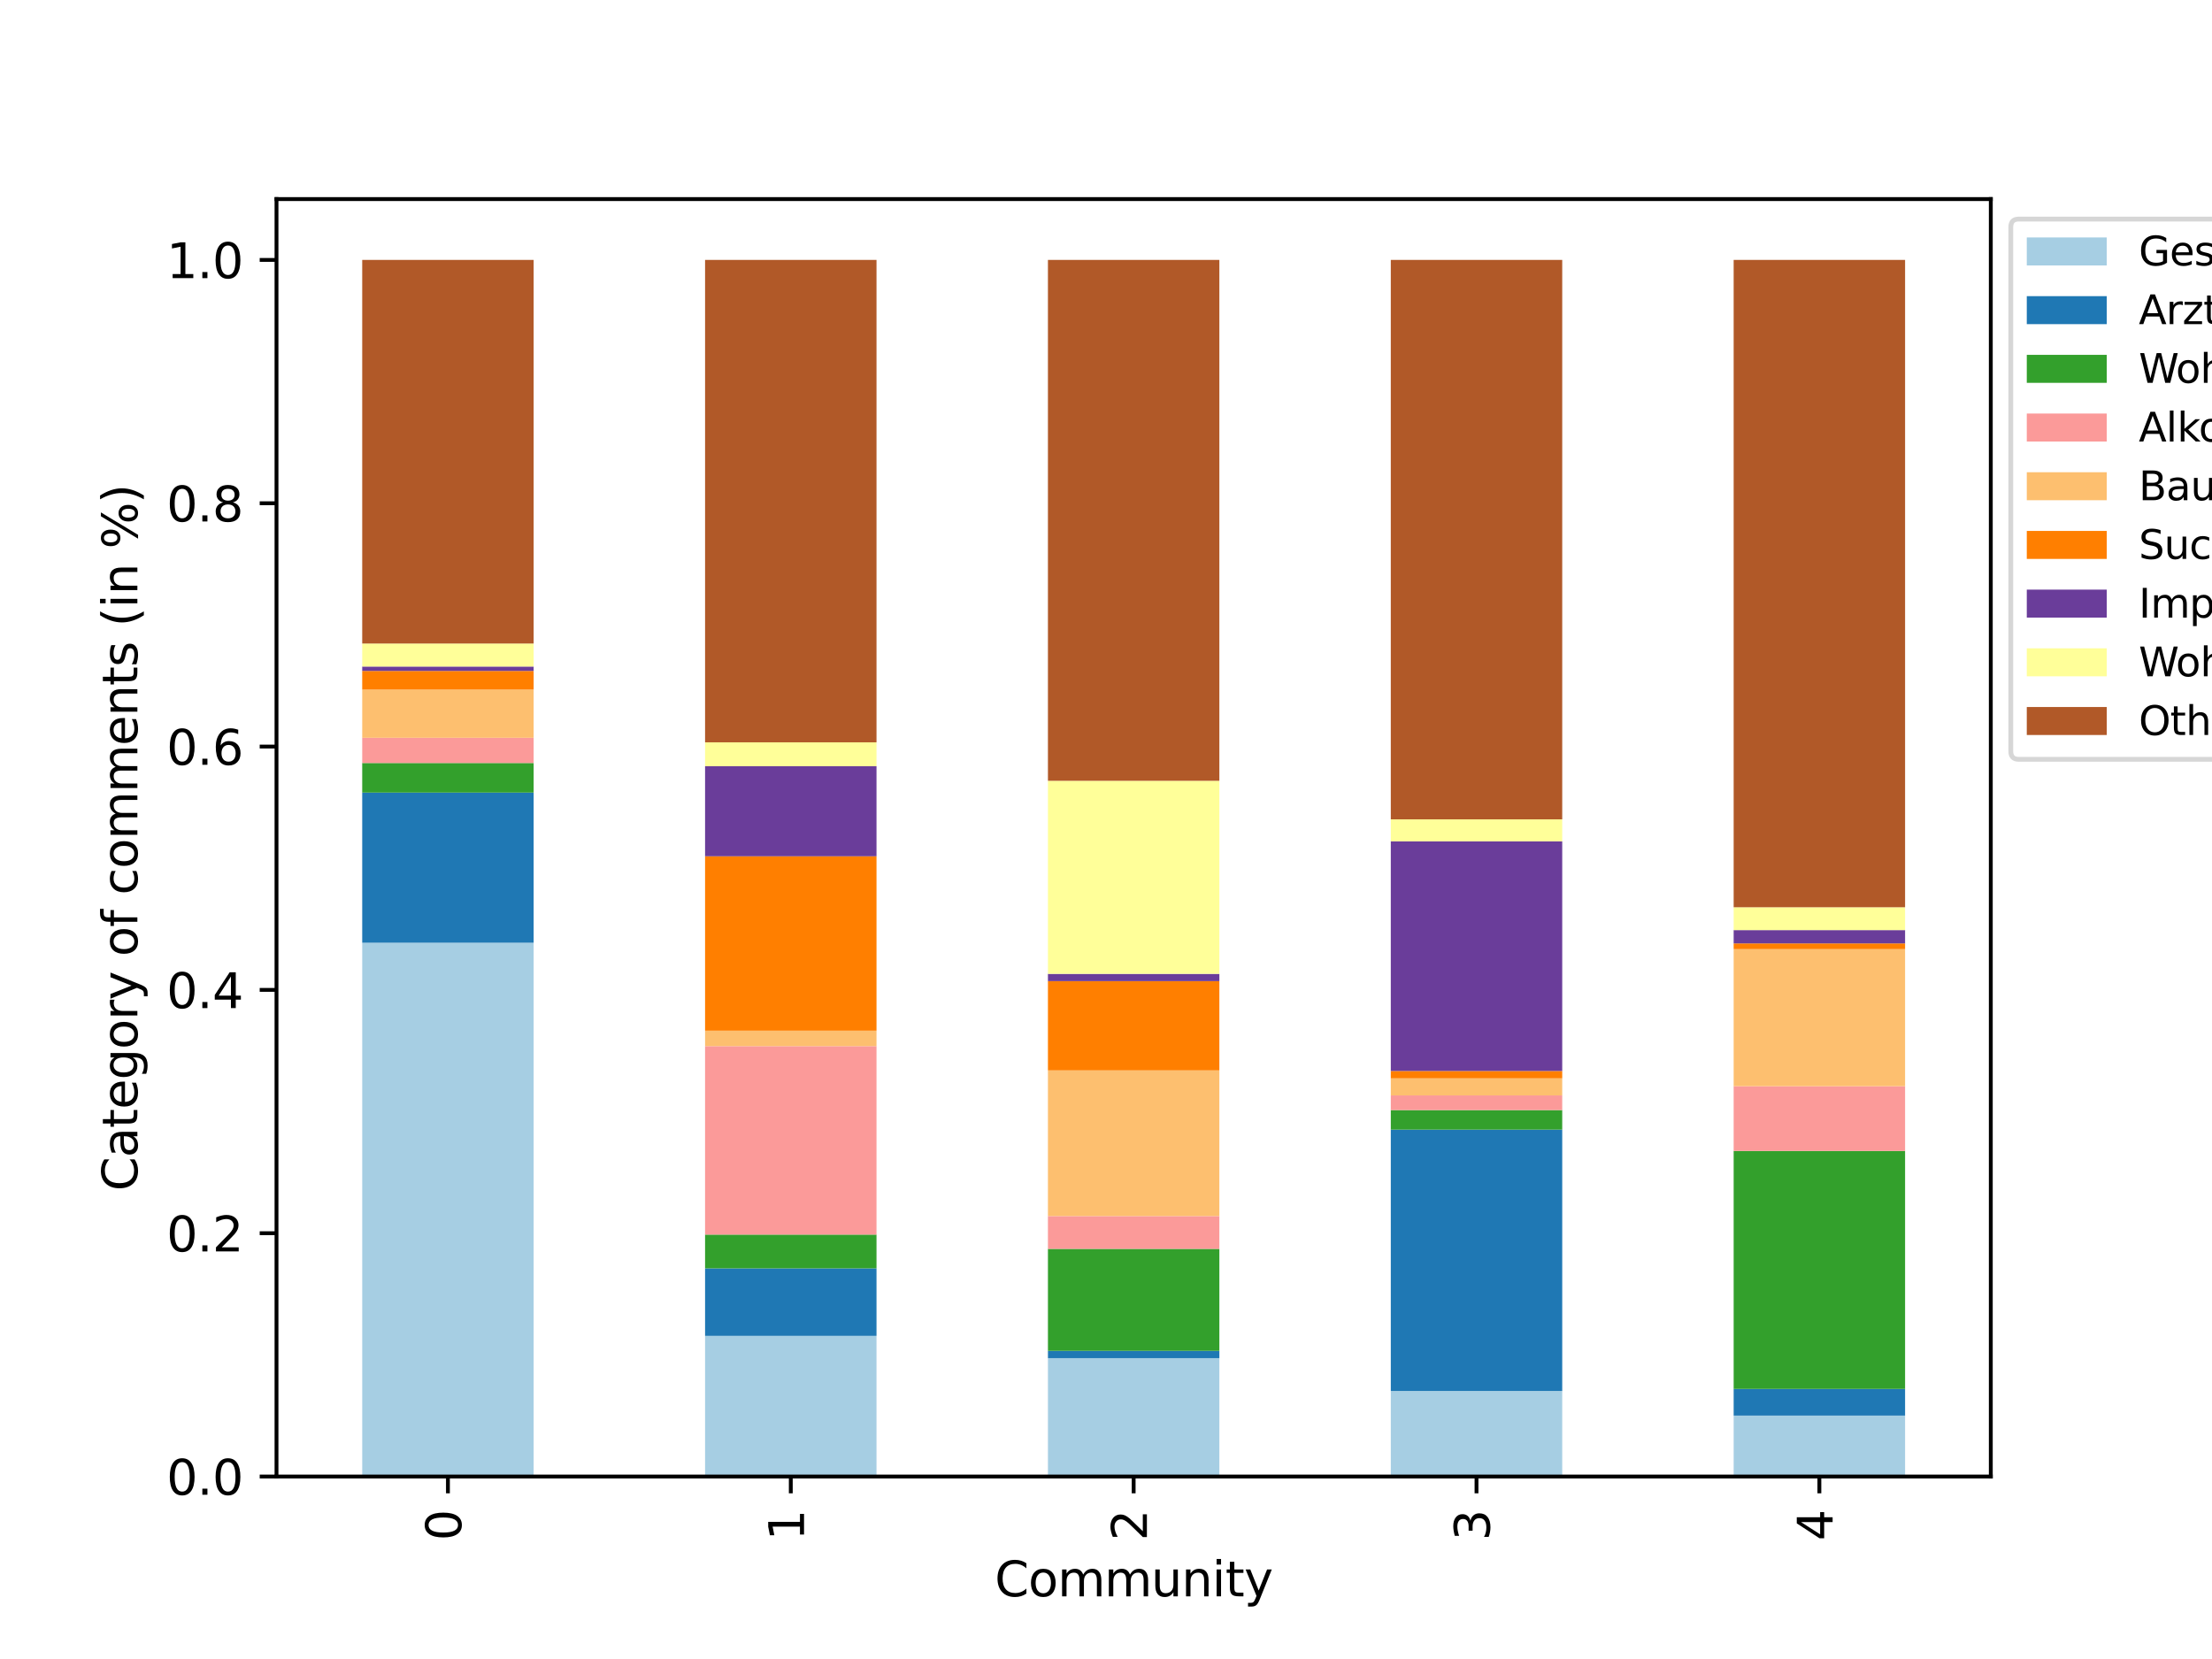 <?xml version="1.0" encoding="utf-8" standalone="no"?>
<!DOCTYPE svg PUBLIC "-//W3C//DTD SVG 1.1//EN"
  "http://www.w3.org/Graphics/SVG/1.1/DTD/svg11.dtd">
<svg xmlns:xlink="http://www.w3.org/1999/xlink" width="460.8pt" height="345.6pt" viewBox="0 0 460.8 345.6" xmlns="http://www.w3.org/2000/svg" version="1.1">
 <defs>
  <style type="text/css">*{stroke-linejoin: round; stroke-linecap: butt}</style>
 </defs>
 <g id="figure_1">
  <g id="patch_1">
   <path d="M 0 345.6 
L 460.8 345.6 
L 460.8 0 
L 0 0 
z
" style="fill: #ffffff"/>
  </g>
  <g id="axes_1">
   <g id="patch_2">
    <path d="M 57.6 307.584 
L 414.72 307.584 
L 414.72 41.472 
L 57.6 41.472 
z
" style="fill: #ffffff"/>
   </g>
   <g id="patch_3">
    <path d="M 75.456 307.584 
L 111.168 307.584 
L 111.168 196.39 
L 75.456 196.39 
z
" clip-path="url(#p69845bb588)" style="fill: #a6cee3"/>
   </g>
   <g id="patch_4">
    <path d="M 146.88 307.584 
L 182.592 307.584 
L 182.592 278.285 
L 146.88 278.285 
z
" clip-path="url(#p69845bb588)" style="fill: #a6cee3"/>
   </g>
   <g id="patch_5">
    <path d="M 218.304 307.584 
L 254.016 307.584 
L 254.016 282.923 
L 218.304 282.923 
z
" clip-path="url(#p69845bb588)" style="fill: #a6cee3"/>
   </g>
   <g id="patch_6">
    <path d="M 289.728 307.584 
L 325.44 307.584 
L 325.44 289.772 
L 289.728 289.772 
z
" clip-path="url(#p69845bb588)" style="fill: #a6cee3"/>
   </g>
   <g id="patch_7">
    <path d="M 361.152 307.584 
L 396.864 307.584 
L 396.864 294.892 
L 361.152 294.892 
z
" clip-path="url(#p69845bb588)" style="fill: #a6cee3"/>
   </g>
   <g id="patch_8">
    <path d="M 75.456 196.39 
L 111.168 196.39 
L 111.168 165.11 
L 75.456 165.11 
z
" clip-path="url(#p69845bb588)" style="fill: #1f78b4"/>
   </g>
   <g id="patch_9">
    <path d="M 146.88 278.285 
L 182.592 278.285 
L 182.592 264.221 
L 146.88 264.221 
z
" clip-path="url(#p69845bb588)" style="fill: #1f78b4"/>
   </g>
   <g id="patch_10">
    <path d="M 218.304 282.923 
L 254.016 282.923 
L 254.016 281.405 
L 218.304 281.405 
z
" clip-path="url(#p69845bb588)" style="fill: #1f78b4"/>
   </g>
   <g id="patch_11">
    <path d="M 289.728 289.772 
L 325.44 289.772 
L 325.44 235.318 
L 289.728 235.318 
z
" clip-path="url(#p69845bb588)" style="fill: #1f78b4"/>
   </g>
   <g id="patch_12">
    <path d="M 361.152 294.892 
L 396.864 294.892 
L 396.864 289.339 
L 361.152 289.339 
z
" clip-path="url(#p69845bb588)" style="fill: #1f78b4"/>
   </g>
   <g id="patch_13">
    <path d="M 75.456 165.11 
L 111.168 165.11 
L 111.168 158.945 
L 75.456 158.945 
z
" clip-path="url(#p69845bb588)" style="fill: #33a02c"/>
   </g>
   <g id="patch_14">
    <path d="M 146.88 264.221 
L 182.592 264.221 
L 182.592 257.189 
L 146.88 257.189 
z
" clip-path="url(#p69845bb588)" style="fill: #33a02c"/>
   </g>
   <g id="patch_15">
    <path d="M 218.304 281.405 
L 254.016 281.405 
L 254.016 260.159 
L 218.304 260.159 
z
" clip-path="url(#p69845bb588)" style="fill: #33a02c"/>
   </g>
   <g id="patch_16">
    <path d="M 289.728 235.318 
L 325.44 235.318 
L 325.44 231.247 
L 289.728 231.247 
z
" clip-path="url(#p69845bb588)" style="fill: #33a02c"/>
   </g>
   <g id="patch_17">
    <path d="M 361.152 289.339 
L 396.864 289.339 
L 396.864 239.762 
L 361.152 239.762 
z
" clip-path="url(#p69845bb588)" style="fill: #33a02c"/>
   </g>
   <g id="patch_18">
    <path d="M 75.456 158.945 
L 111.168 158.945 
L 111.168 153.693 
L 75.456 153.693 
z
" clip-path="url(#p69845bb588)" style="fill: #fb9a99"/>
   </g>
   <g id="patch_19">
    <path d="M 146.88 257.189 
L 182.592 257.189 
L 182.592 217.928 
L 146.88 217.928 
z
" clip-path="url(#p69845bb588)" style="fill: #fb9a99"/>
   </g>
   <g id="patch_20">
    <path d="M 218.304 260.159 
L 254.016 260.159 
L 254.016 253.33 
L 218.304 253.33 
z
" clip-path="url(#p69845bb588)" style="fill: #fb9a99"/>
   </g>
   <g id="patch_21">
    <path d="M 289.728 231.247 
L 325.44 231.247 
L 325.44 228.193 
L 289.728 228.193 
z
" clip-path="url(#p69845bb588)" style="fill: #fb9a99"/>
   </g>
   <g id="patch_22">
    <path d="M 361.152 239.762 
L 396.864 239.762 
L 396.864 226.277 
L 361.152 226.277 
z
" clip-path="url(#p69845bb588)" style="fill: #fb9a99"/>
   </g>
   <g id="patch_23">
    <path d="M 75.456 153.693 
L 111.168 153.693 
L 111.168 143.647 
L 75.456 143.647 
z
" clip-path="url(#p69845bb588)" style="fill: #fdbf6f"/>
   </g>
   <g id="patch_24">
    <path d="M 146.88 217.928 
L 182.592 217.928 
L 182.592 214.705 
L 146.88 214.705 
z
" clip-path="url(#p69845bb588)" style="fill: #fdbf6f"/>
   </g>
   <g id="patch_25">
    <path d="M 218.304 253.33 
L 254.016 253.33 
L 254.016 222.978 
L 218.304 222.978 
z
" clip-path="url(#p69845bb588)" style="fill: #fdbf6f"/>
   </g>
   <g id="patch_26">
    <path d="M 289.728 228.193 
L 325.44 228.193 
L 325.44 224.631 
L 289.728 224.631 
z
" clip-path="url(#p69845bb588)" style="fill: #fdbf6f"/>
   </g>
   <g id="patch_27">
    <path d="M 361.152 226.277 
L 396.864 226.277 
L 396.864 197.72 
L 361.152 197.72 
z
" clip-path="url(#p69845bb588)" style="fill: #fdbf6f"/>
   </g>
   <g id="patch_28">
    <path d="M 75.456 143.647 
L 111.168 143.647 
L 111.168 139.766 
L 75.456 139.766 
z
" clip-path="url(#p69845bb588)" style="fill: #ff7f00"/>
   </g>
   <g id="patch_29">
    <path d="M 146.88 214.705 
L 182.592 214.705 
L 182.592 178.374 
L 146.88 178.374 
z
" clip-path="url(#p69845bb588)" style="fill: #ff7f00"/>
   </g>
   <g id="patch_30">
    <path d="M 218.304 222.978 
L 254.016 222.978 
L 254.016 204.387 
L 218.304 204.387 
z
" clip-path="url(#p69845bb588)" style="fill: #ff7f00"/>
   </g>
   <g id="patch_31">
    <path d="M 289.728 224.631 
L 325.44 224.631 
L 325.44 223.104 
L 289.728 223.104 
z
" clip-path="url(#p69845bb588)" style="fill: #ff7f00"/>
   </g>
   <g id="patch_32">
    <path d="M 361.152 197.72 
L 396.864 197.72 
L 396.864 196.53 
L 361.152 196.53 
z
" clip-path="url(#p69845bb588)" style="fill: #ff7f00"/>
   </g>
   <g id="patch_33">
    <path d="M 75.456 139.766 
L 111.168 139.766 
L 111.168 138.852 
L 75.456 138.852 
z
" clip-path="url(#p69845bb588)" style="fill: #6a3d9a"/>
   </g>
   <g id="patch_34">
    <path d="M 146.88 178.374 
L 182.592 178.374 
L 182.592 159.622 
L 146.88 159.622 
z
" clip-path="url(#p69845bb588)" style="fill: #6a3d9a"/>
   </g>
   <g id="patch_35">
    <path d="M 218.304 204.387 
L 254.016 204.387 
L 254.016 202.869 
L 218.304 202.869 
z
" clip-path="url(#p69845bb588)" style="fill: #6a3d9a"/>
   </g>
   <g id="patch_36">
    <path d="M 289.728 223.104 
L 325.44 223.104 
L 325.44 175.266 
L 289.728 175.266 
z
" clip-path="url(#p69845bb588)" style="fill: #6a3d9a"/>
   </g>
   <g id="patch_37">
    <path d="M 361.152 196.53 
L 396.864 196.53 
L 396.864 193.754 
L 361.152 193.754 
z
" clip-path="url(#p69845bb588)" style="fill: #6a3d9a"/>
   </g>
   <g id="patch_38">
    <path d="M 75.456 138.852 
L 111.168 138.852 
L 111.168 134.058 
L 75.456 134.058 
z
" clip-path="url(#p69845bb588)" style="fill: #ffff99"/>
   </g>
   <g id="patch_39">
    <path d="M 146.88 159.622 
L 182.592 159.622 
L 182.592 154.641 
L 146.88 154.641 
z
" clip-path="url(#p69845bb588)" style="fill: #ffff99"/>
   </g>
   <g id="patch_40">
    <path d="M 218.304 202.869 
L 254.016 202.869 
L 254.016 162.653 
L 218.304 162.653 
z
" clip-path="url(#p69845bb588)" style="fill: #ffff99"/>
   </g>
   <g id="patch_41">
    <path d="M 289.728 175.266 
L 325.44 175.266 
L 325.44 170.686 
L 289.728 170.686 
z
" clip-path="url(#p69845bb588)" style="fill: #ffff99"/>
   </g>
   <g id="patch_42">
    <path d="M 361.152 193.754 
L 396.864 193.754 
L 396.864 188.995 
L 361.152 188.995 
z
" clip-path="url(#p69845bb588)" style="fill: #ffff99"/>
   </g>
   <g id="patch_43">
    <path d="M 75.456 134.058 
L 111.168 134.058 
L 111.168 54.144 
L 75.456 54.144 
z
" clip-path="url(#p69845bb588)" style="fill: #b15928"/>
   </g>
   <g id="patch_44">
    <path d="M 146.88 154.641 
L 182.592 154.641 
L 182.592 54.144 
L 146.88 54.144 
z
" clip-path="url(#p69845bb588)" style="fill: #b15928"/>
   </g>
   <g id="patch_45">
    <path d="M 218.304 162.653 
L 254.016 162.653 
L 254.016 54.144 
L 218.304 54.144 
z
" clip-path="url(#p69845bb588)" style="fill: #b15928"/>
   </g>
   <g id="patch_46">
    <path d="M 289.728 170.686 
L 325.44 170.686 
L 325.44 54.144 
L 289.728 54.144 
z
" clip-path="url(#p69845bb588)" style="fill: #b15928"/>
   </g>
   <g id="patch_47">
    <path d="M 361.152 188.995 
L 396.864 188.995 
L 396.864 54.144 
L 361.152 54.144 
z
" clip-path="url(#p69845bb588)" style="fill: #b15928"/>
   </g>
   <g id="matplotlib.axis_1">
    <g id="xtick_1">
     <g id="line2d_1">
      <defs>
       <path id="m73ceb1d83a" d="M 0 0 
L 0 3.5 
" style="stroke: #000000; stroke-width: 0.8"/>
      </defs>
      <g>
       <use xlink:href="#m73ceb1d83a" x="93.312" y="307.584" style="stroke: #000000; stroke-width: 0.8"/>
      </g>
     </g>
     <g id="text_1">
      <!-- 0 -->
      <g transform="translate(96.071 320.947) rotate(-90) scale(0.1 -0.1)">
       <defs>
        <path id="DejaVuSans-30" d="M 2034 4250 
Q 1547 4250 1301 3770 
Q 1056 3291 1056 2328 
Q 1056 1369 1301 889 
Q 1547 409 2034 409 
Q 2525 409 2770 889 
Q 3016 1369 3016 2328 
Q 3016 3291 2770 3770 
Q 2525 4250 2034 4250 
z
M 2034 4750 
Q 2819 4750 3233 4129 
Q 3647 3509 3647 2328 
Q 3647 1150 3233 529 
Q 2819 -91 2034 -91 
Q 1250 -91 836 529 
Q 422 1150 422 2328 
Q 422 3509 836 4129 
Q 1250 4750 2034 4750 
z
" transform="scale(0.016)"/>
       </defs>
       <use xlink:href="#DejaVuSans-30"/>
      </g>
     </g>
    </g>
    <g id="xtick_2">
     <g id="line2d_2">
      <g>
       <use xlink:href="#m73ceb1d83a" x="164.736" y="307.584" style="stroke: #000000; stroke-width: 0.8"/>
      </g>
     </g>
     <g id="text_2">
      <!-- 1 -->
      <g transform="translate(167.495 320.947) rotate(-90) scale(0.1 -0.1)">
       <defs>
        <path id="DejaVuSans-31" d="M 794 531 
L 1825 531 
L 1825 4091 
L 703 3866 
L 703 4441 
L 1819 4666 
L 2450 4666 
L 2450 531 
L 3481 531 
L 3481 0 
L 794 0 
L 794 531 
z
" transform="scale(0.016)"/>
       </defs>
       <use xlink:href="#DejaVuSans-31"/>
      </g>
     </g>
    </g>
    <g id="xtick_3">
     <g id="line2d_3">
      <g>
       <use xlink:href="#m73ceb1d83a" x="236.16" y="307.584" style="stroke: #000000; stroke-width: 0.8"/>
      </g>
     </g>
     <g id="text_3">
      <!-- 2 -->
      <g transform="translate(238.919 320.947) rotate(-90) scale(0.1 -0.1)">
       <defs>
        <path id="DejaVuSans-32" d="M 1228 531 
L 3431 531 
L 3431 0 
L 469 0 
L 469 531 
Q 828 903 1448 1529 
Q 2069 2156 2228 2338 
Q 2531 2678 2651 2914 
Q 2772 3150 2772 3378 
Q 2772 3750 2511 3984 
Q 2250 4219 1831 4219 
Q 1534 4219 1204 4116 
Q 875 4013 500 3803 
L 500 4441 
Q 881 4594 1212 4672 
Q 1544 4750 1819 4750 
Q 2544 4750 2975 4387 
Q 3406 4025 3406 3419 
Q 3406 3131 3298 2873 
Q 3191 2616 2906 2266 
Q 2828 2175 2409 1742 
Q 1991 1309 1228 531 
z
" transform="scale(0.016)"/>
       </defs>
       <use xlink:href="#DejaVuSans-32"/>
      </g>
     </g>
    </g>
    <g id="xtick_4">
     <g id="line2d_4">
      <g>
       <use xlink:href="#m73ceb1d83a" x="307.584" y="307.584" style="stroke: #000000; stroke-width: 0.8"/>
      </g>
     </g>
     <g id="text_4">
      <!-- 3 -->
      <g transform="translate(310.343 320.947) rotate(-90) scale(0.1 -0.1)">
       <defs>
        <path id="DejaVuSans-33" d="M 2597 2516 
Q 3050 2419 3304 2112 
Q 3559 1806 3559 1356 
Q 3559 666 3084 287 
Q 2609 -91 1734 -91 
Q 1441 -91 1130 -33 
Q 819 25 488 141 
L 488 750 
Q 750 597 1062 519 
Q 1375 441 1716 441 
Q 2309 441 2620 675 
Q 2931 909 2931 1356 
Q 2931 1769 2642 2001 
Q 2353 2234 1838 2234 
L 1294 2234 
L 1294 2753 
L 1863 2753 
Q 2328 2753 2575 2939 
Q 2822 3125 2822 3475 
Q 2822 3834 2567 4026 
Q 2313 4219 1838 4219 
Q 1578 4219 1281 4162 
Q 984 4106 628 3988 
L 628 4550 
Q 988 4650 1302 4700 
Q 1616 4750 1894 4750 
Q 2613 4750 3031 4423 
Q 3450 4097 3450 3541 
Q 3450 3153 3228 2886 
Q 3006 2619 2597 2516 
z
" transform="scale(0.016)"/>
       </defs>
       <use xlink:href="#DejaVuSans-33"/>
      </g>
     </g>
    </g>
    <g id="xtick_5">
     <g id="line2d_5">
      <g>
       <use xlink:href="#m73ceb1d83a" x="379.008" y="307.584" style="stroke: #000000; stroke-width: 0.8"/>
      </g>
     </g>
     <g id="text_5">
      <!-- 4 -->
      <g transform="translate(381.767 320.947) rotate(-90) scale(0.1 -0.1)">
       <defs>
        <path id="DejaVuSans-34" d="M 2419 4116 
L 825 1625 
L 2419 1625 
L 2419 4116 
z
M 2253 4666 
L 3047 4666 
L 3047 1625 
L 3713 1625 
L 3713 1100 
L 3047 1100 
L 3047 0 
L 2419 0 
L 2419 1100 
L 313 1100 
L 313 1709 
L 2253 4666 
z
" transform="scale(0.016)"/>
       </defs>
       <use xlink:href="#DejaVuSans-34"/>
      </g>
     </g>
    </g>
    <g id="text_6">
     <!-- Community -->
     <g transform="translate(207.222 332.545) scale(0.1 -0.1)">
      <defs>
       <path id="DejaVuSans-43" d="M 4122 4306 
L 4122 3641 
Q 3803 3938 3442 4084 
Q 3081 4231 2675 4231 
Q 1875 4231 1450 3742 
Q 1025 3253 1025 2328 
Q 1025 1406 1450 917 
Q 1875 428 2675 428 
Q 3081 428 3442 575 
Q 3803 722 4122 1019 
L 4122 359 
Q 3791 134 3420 21 
Q 3050 -91 2638 -91 
Q 1578 -91 968 557 
Q 359 1206 359 2328 
Q 359 3453 968 4101 
Q 1578 4750 2638 4750 
Q 3056 4750 3426 4639 
Q 3797 4528 4122 4306 
z
" transform="scale(0.016)"/>
       <path id="DejaVuSans-6f" d="M 1959 3097 
Q 1497 3097 1228 2736 
Q 959 2375 959 1747 
Q 959 1119 1226 758 
Q 1494 397 1959 397 
Q 2419 397 2687 759 
Q 2956 1122 2956 1747 
Q 2956 2369 2687 2733 
Q 2419 3097 1959 3097 
z
M 1959 3584 
Q 2709 3584 3137 3096 
Q 3566 2609 3566 1747 
Q 3566 888 3137 398 
Q 2709 -91 1959 -91 
Q 1206 -91 779 398 
Q 353 888 353 1747 
Q 353 2609 779 3096 
Q 1206 3584 1959 3584 
z
" transform="scale(0.016)"/>
       <path id="DejaVuSans-6d" d="M 3328 2828 
Q 3544 3216 3844 3400 
Q 4144 3584 4550 3584 
Q 5097 3584 5394 3201 
Q 5691 2819 5691 2113 
L 5691 0 
L 5113 0 
L 5113 2094 
Q 5113 2597 4934 2840 
Q 4756 3084 4391 3084 
Q 3944 3084 3684 2787 
Q 3425 2491 3425 1978 
L 3425 0 
L 2847 0 
L 2847 2094 
Q 2847 2600 2669 2842 
Q 2491 3084 2119 3084 
Q 1678 3084 1418 2786 
Q 1159 2488 1159 1978 
L 1159 0 
L 581 0 
L 581 3500 
L 1159 3500 
L 1159 2956 
Q 1356 3278 1631 3431 
Q 1906 3584 2284 3584 
Q 2666 3584 2933 3390 
Q 3200 3197 3328 2828 
z
" transform="scale(0.016)"/>
       <path id="DejaVuSans-75" d="M 544 1381 
L 544 3500 
L 1119 3500 
L 1119 1403 
Q 1119 906 1312 657 
Q 1506 409 1894 409 
Q 2359 409 2629 706 
Q 2900 1003 2900 1516 
L 2900 3500 
L 3475 3500 
L 3475 0 
L 2900 0 
L 2900 538 
Q 2691 219 2414 64 
Q 2138 -91 1772 -91 
Q 1169 -91 856 284 
Q 544 659 544 1381 
z
M 1991 3584 
L 1991 3584 
z
" transform="scale(0.016)"/>
       <path id="DejaVuSans-6e" d="M 3513 2113 
L 3513 0 
L 2938 0 
L 2938 2094 
Q 2938 2591 2744 2837 
Q 2550 3084 2163 3084 
Q 1697 3084 1428 2787 
Q 1159 2491 1159 1978 
L 1159 0 
L 581 0 
L 581 3500 
L 1159 3500 
L 1159 2956 
Q 1366 3272 1645 3428 
Q 1925 3584 2291 3584 
Q 2894 3584 3203 3211 
Q 3513 2838 3513 2113 
z
" transform="scale(0.016)"/>
       <path id="DejaVuSans-69" d="M 603 3500 
L 1178 3500 
L 1178 0 
L 603 0 
L 603 3500 
z
M 603 4863 
L 1178 4863 
L 1178 4134 
L 603 4134 
L 603 4863 
z
" transform="scale(0.016)"/>
       <path id="DejaVuSans-74" d="M 1172 4494 
L 1172 3500 
L 2356 3500 
L 2356 3053 
L 1172 3053 
L 1172 1153 
Q 1172 725 1289 603 
Q 1406 481 1766 481 
L 2356 481 
L 2356 0 
L 1766 0 
Q 1100 0 847 248 
Q 594 497 594 1153 
L 594 3053 
L 172 3053 
L 172 3500 
L 594 3500 
L 594 4494 
L 1172 4494 
z
" transform="scale(0.016)"/>
       <path id="DejaVuSans-79" d="M 2059 -325 
Q 1816 -950 1584 -1140 
Q 1353 -1331 966 -1331 
L 506 -1331 
L 506 -850 
L 844 -850 
Q 1081 -850 1212 -737 
Q 1344 -625 1503 -206 
L 1606 56 
L 191 3500 
L 800 3500 
L 1894 763 
L 2988 3500 
L 3597 3500 
L 2059 -325 
z
" transform="scale(0.016)"/>
      </defs>
      <use xlink:href="#DejaVuSans-43"/>
      <use xlink:href="#DejaVuSans-6f" x="69.824"/>
      <use xlink:href="#DejaVuSans-6d" x="131.006"/>
      <use xlink:href="#DejaVuSans-6d" x="228.418"/>
      <use xlink:href="#DejaVuSans-75" x="325.83"/>
      <use xlink:href="#DejaVuSans-6e" x="389.209"/>
      <use xlink:href="#DejaVuSans-69" x="452.588"/>
      <use xlink:href="#DejaVuSans-74" x="480.371"/>
      <use xlink:href="#DejaVuSans-79" x="519.58"/>
     </g>
    </g>
   </g>
   <g id="matplotlib.axis_2">
    <g id="ytick_1">
     <g id="line2d_6">
      <defs>
       <path id="m28cbd9d47d" d="M 0 0 
L -3.5 0 
" style="stroke: #000000; stroke-width: 0.8"/>
      </defs>
      <g>
       <use xlink:href="#m28cbd9d47d" x="57.6" y="307.584" style="stroke: #000000; stroke-width: 0.8"/>
      </g>
     </g>
     <g id="text_7">
      <!-- 0.0 -->
      <g transform="translate(34.697 311.383) scale(0.1 -0.1)">
       <defs>
        <path id="DejaVuSans-2e" d="M 684 794 
L 1344 794 
L 1344 0 
L 684 0 
L 684 794 
z
" transform="scale(0.016)"/>
       </defs>
       <use xlink:href="#DejaVuSans-30"/>
       <use xlink:href="#DejaVuSans-2e" x="63.623"/>
       <use xlink:href="#DejaVuSans-30" x="95.41"/>
      </g>
     </g>
    </g>
    <g id="ytick_2">
     <g id="line2d_7">
      <g>
       <use xlink:href="#m28cbd9d47d" x="57.6" y="256.896" style="stroke: #000000; stroke-width: 0.8"/>
      </g>
     </g>
     <g id="text_8">
      <!-- 0.2 -->
      <g transform="translate(34.697 260.695) scale(0.1 -0.1)">
       <use xlink:href="#DejaVuSans-30"/>
       <use xlink:href="#DejaVuSans-2e" x="63.623"/>
       <use xlink:href="#DejaVuSans-32" x="95.41"/>
      </g>
     </g>
    </g>
    <g id="ytick_3">
     <g id="line2d_8">
      <g>
       <use xlink:href="#m28cbd9d47d" x="57.6" y="206.208" style="stroke: #000000; stroke-width: 0.8"/>
      </g>
     </g>
     <g id="text_9">
      <!-- 0.4 -->
      <g transform="translate(34.697 210.007) scale(0.1 -0.1)">
       <use xlink:href="#DejaVuSans-30"/>
       <use xlink:href="#DejaVuSans-2e" x="63.623"/>
       <use xlink:href="#DejaVuSans-34" x="95.41"/>
      </g>
     </g>
    </g>
    <g id="ytick_4">
     <g id="line2d_9">
      <g>
       <use xlink:href="#m28cbd9d47d" x="57.6" y="155.52" style="stroke: #000000; stroke-width: 0.8"/>
      </g>
     </g>
     <g id="text_10">
      <!-- 0.6 -->
      <g transform="translate(34.697 159.319) scale(0.1 -0.1)">
       <defs>
        <path id="DejaVuSans-36" d="M 2113 2584 
Q 1688 2584 1439 2293 
Q 1191 2003 1191 1497 
Q 1191 994 1439 701 
Q 1688 409 2113 409 
Q 2538 409 2786 701 
Q 3034 994 3034 1497 
Q 3034 2003 2786 2293 
Q 2538 2584 2113 2584 
z
M 3366 4563 
L 3366 3988 
Q 3128 4100 2886 4159 
Q 2644 4219 2406 4219 
Q 1781 4219 1451 3797 
Q 1122 3375 1075 2522 
Q 1259 2794 1537 2939 
Q 1816 3084 2150 3084 
Q 2853 3084 3261 2657 
Q 3669 2231 3669 1497 
Q 3669 778 3244 343 
Q 2819 -91 2113 -91 
Q 1303 -91 875 529 
Q 447 1150 447 2328 
Q 447 3434 972 4092 
Q 1497 4750 2381 4750 
Q 2619 4750 2861 4703 
Q 3103 4656 3366 4563 
z
" transform="scale(0.016)"/>
       </defs>
       <use xlink:href="#DejaVuSans-30"/>
       <use xlink:href="#DejaVuSans-2e" x="63.623"/>
       <use xlink:href="#DejaVuSans-36" x="95.41"/>
      </g>
     </g>
    </g>
    <g id="ytick_5">
     <g id="line2d_10">
      <g>
       <use xlink:href="#m28cbd9d47d" x="57.6" y="104.832" style="stroke: #000000; stroke-width: 0.8"/>
      </g>
     </g>
     <g id="text_11">
      <!-- 0.8 -->
      <g transform="translate(34.697 108.631) scale(0.1 -0.1)">
       <defs>
        <path id="DejaVuSans-38" d="M 2034 2216 
Q 1584 2216 1326 1975 
Q 1069 1734 1069 1313 
Q 1069 891 1326 650 
Q 1584 409 2034 409 
Q 2484 409 2743 651 
Q 3003 894 3003 1313 
Q 3003 1734 2745 1975 
Q 2488 2216 2034 2216 
z
M 1403 2484 
Q 997 2584 770 2862 
Q 544 3141 544 3541 
Q 544 4100 942 4425 
Q 1341 4750 2034 4750 
Q 2731 4750 3128 4425 
Q 3525 4100 3525 3541 
Q 3525 3141 3298 2862 
Q 3072 2584 2669 2484 
Q 3125 2378 3379 2068 
Q 3634 1759 3634 1313 
Q 3634 634 3220 271 
Q 2806 -91 2034 -91 
Q 1263 -91 848 271 
Q 434 634 434 1313 
Q 434 1759 690 2068 
Q 947 2378 1403 2484 
z
M 1172 3481 
Q 1172 3119 1398 2916 
Q 1625 2713 2034 2713 
Q 2441 2713 2670 2916 
Q 2900 3119 2900 3481 
Q 2900 3844 2670 4047 
Q 2441 4250 2034 4250 
Q 1625 4250 1398 4047 
Q 1172 3844 1172 3481 
z
" transform="scale(0.016)"/>
       </defs>
       <use xlink:href="#DejaVuSans-30"/>
       <use xlink:href="#DejaVuSans-2e" x="63.623"/>
       <use xlink:href="#DejaVuSans-38" x="95.41"/>
      </g>
     </g>
    </g>
    <g id="ytick_6">
     <g id="line2d_11">
      <g>
       <use xlink:href="#m28cbd9d47d" x="57.6" y="54.144" style="stroke: #000000; stroke-width: 0.8"/>
      </g>
     </g>
     <g id="text_12">
      <!-- 1.0 -->
      <g transform="translate(34.697 57.943) scale(0.1 -0.1)">
       <use xlink:href="#DejaVuSans-31"/>
       <use xlink:href="#DejaVuSans-2e" x="63.623"/>
       <use xlink:href="#DejaVuSans-30" x="95.41"/>
      </g>
     </g>
    </g>
    <g id="text_13">
     <!-- Category of comments (in %) -->
     <g transform="translate(28.617 248.114) rotate(-90) scale(0.1 -0.1)">
      <defs>
       <path id="DejaVuSans-61" d="M 2194 1759 
Q 1497 1759 1228 1600 
Q 959 1441 959 1056 
Q 959 750 1161 570 
Q 1363 391 1709 391 
Q 2188 391 2477 730 
Q 2766 1069 2766 1631 
L 2766 1759 
L 2194 1759 
z
M 3341 1997 
L 3341 0 
L 2766 0 
L 2766 531 
Q 2569 213 2275 61 
Q 1981 -91 1556 -91 
Q 1019 -91 701 211 
Q 384 513 384 1019 
Q 384 1609 779 1909 
Q 1175 2209 1959 2209 
L 2766 2209 
L 2766 2266 
Q 2766 2663 2505 2880 
Q 2244 3097 1772 3097 
Q 1472 3097 1187 3025 
Q 903 2953 641 2809 
L 641 3341 
Q 956 3463 1253 3523 
Q 1550 3584 1831 3584 
Q 2591 3584 2966 3190 
Q 3341 2797 3341 1997 
z
" transform="scale(0.016)"/>
       <path id="DejaVuSans-65" d="M 3597 1894 
L 3597 1613 
L 953 1613 
Q 991 1019 1311 708 
Q 1631 397 2203 397 
Q 2534 397 2845 478 
Q 3156 559 3463 722 
L 3463 178 
Q 3153 47 2828 -22 
Q 2503 -91 2169 -91 
Q 1331 -91 842 396 
Q 353 884 353 1716 
Q 353 2575 817 3079 
Q 1281 3584 2069 3584 
Q 2775 3584 3186 3129 
Q 3597 2675 3597 1894 
z
M 3022 2063 
Q 3016 2534 2758 2815 
Q 2500 3097 2075 3097 
Q 1594 3097 1305 2825 
Q 1016 2553 972 2059 
L 3022 2063 
z
" transform="scale(0.016)"/>
       <path id="DejaVuSans-67" d="M 2906 1791 
Q 2906 2416 2648 2759 
Q 2391 3103 1925 3103 
Q 1463 3103 1205 2759 
Q 947 2416 947 1791 
Q 947 1169 1205 825 
Q 1463 481 1925 481 
Q 2391 481 2648 825 
Q 2906 1169 2906 1791 
z
M 3481 434 
Q 3481 -459 3084 -895 
Q 2688 -1331 1869 -1331 
Q 1566 -1331 1297 -1286 
Q 1028 -1241 775 -1147 
L 775 -588 
Q 1028 -725 1275 -790 
Q 1522 -856 1778 -856 
Q 2344 -856 2625 -561 
Q 2906 -266 2906 331 
L 2906 616 
Q 2728 306 2450 153 
Q 2172 0 1784 0 
Q 1141 0 747 490 
Q 353 981 353 1791 
Q 353 2603 747 3093 
Q 1141 3584 1784 3584 
Q 2172 3584 2450 3431 
Q 2728 3278 2906 2969 
L 2906 3500 
L 3481 3500 
L 3481 434 
z
" transform="scale(0.016)"/>
       <path id="DejaVuSans-72" d="M 2631 2963 
Q 2534 3019 2420 3045 
Q 2306 3072 2169 3072 
Q 1681 3072 1420 2755 
Q 1159 2438 1159 1844 
L 1159 0 
L 581 0 
L 581 3500 
L 1159 3500 
L 1159 2956 
Q 1341 3275 1631 3429 
Q 1922 3584 2338 3584 
Q 2397 3584 2469 3576 
Q 2541 3569 2628 3553 
L 2631 2963 
z
" transform="scale(0.016)"/>
       <path id="DejaVuSans-20" transform="scale(0.016)"/>
       <path id="DejaVuSans-66" d="M 2375 4863 
L 2375 4384 
L 1825 4384 
Q 1516 4384 1395 4259 
Q 1275 4134 1275 3809 
L 1275 3500 
L 2222 3500 
L 2222 3053 
L 1275 3053 
L 1275 0 
L 697 0 
L 697 3053 
L 147 3053 
L 147 3500 
L 697 3500 
L 697 3744 
Q 697 4328 969 4595 
Q 1241 4863 1831 4863 
L 2375 4863 
z
" transform="scale(0.016)"/>
       <path id="DejaVuSans-63" d="M 3122 3366 
L 3122 2828 
Q 2878 2963 2633 3030 
Q 2388 3097 2138 3097 
Q 1578 3097 1268 2742 
Q 959 2388 959 1747 
Q 959 1106 1268 751 
Q 1578 397 2138 397 
Q 2388 397 2633 464 
Q 2878 531 3122 666 
L 3122 134 
Q 2881 22 2623 -34 
Q 2366 -91 2075 -91 
Q 1284 -91 818 406 
Q 353 903 353 1747 
Q 353 2603 823 3093 
Q 1294 3584 2113 3584 
Q 2378 3584 2631 3529 
Q 2884 3475 3122 3366 
z
" transform="scale(0.016)"/>
       <path id="DejaVuSans-73" d="M 2834 3397 
L 2834 2853 
Q 2591 2978 2328 3040 
Q 2066 3103 1784 3103 
Q 1356 3103 1142 2972 
Q 928 2841 928 2578 
Q 928 2378 1081 2264 
Q 1234 2150 1697 2047 
L 1894 2003 
Q 2506 1872 2764 1633 
Q 3022 1394 3022 966 
Q 3022 478 2636 193 
Q 2250 -91 1575 -91 
Q 1294 -91 989 -36 
Q 684 19 347 128 
L 347 722 
Q 666 556 975 473 
Q 1284 391 1588 391 
Q 1994 391 2212 530 
Q 2431 669 2431 922 
Q 2431 1156 2273 1281 
Q 2116 1406 1581 1522 
L 1381 1569 
Q 847 1681 609 1914 
Q 372 2147 372 2553 
Q 372 3047 722 3315 
Q 1072 3584 1716 3584 
Q 2034 3584 2315 3537 
Q 2597 3491 2834 3397 
z
" transform="scale(0.016)"/>
       <path id="DejaVuSans-28" d="M 1984 4856 
Q 1566 4138 1362 3434 
Q 1159 2731 1159 2009 
Q 1159 1288 1364 580 
Q 1569 -128 1984 -844 
L 1484 -844 
Q 1016 -109 783 600 
Q 550 1309 550 2009 
Q 550 2706 781 3412 
Q 1013 4119 1484 4856 
L 1984 4856 
z
" transform="scale(0.016)"/>
       <path id="DejaVuSans-25" d="M 4653 2053 
Q 4381 2053 4226 1822 
Q 4072 1591 4072 1178 
Q 4072 772 4226 539 
Q 4381 306 4653 306 
Q 4919 306 5073 539 
Q 5228 772 5228 1178 
Q 5228 1588 5073 1820 
Q 4919 2053 4653 2053 
z
M 4653 2450 
Q 5147 2450 5437 2106 
Q 5728 1763 5728 1178 
Q 5728 594 5436 251 
Q 5144 -91 4653 -91 
Q 4153 -91 3862 251 
Q 3572 594 3572 1178 
Q 3572 1766 3864 2108 
Q 4156 2450 4653 2450 
z
M 1428 4353 
Q 1159 4353 1004 4120 
Q 850 3888 850 3481 
Q 850 3069 1003 2837 
Q 1156 2606 1428 2606 
Q 1700 2606 1854 2837 
Q 2009 3069 2009 3481 
Q 2009 3884 1853 4118 
Q 1697 4353 1428 4353 
z
M 4250 4750 
L 4750 4750 
L 1831 -91 
L 1331 -91 
L 4250 4750 
z
M 1428 4750 
Q 1922 4750 2215 4408 
Q 2509 4066 2509 3481 
Q 2509 2891 2217 2550 
Q 1925 2209 1428 2209 
Q 931 2209 642 2551 
Q 353 2894 353 3481 
Q 353 4063 643 4406 
Q 934 4750 1428 4750 
z
" transform="scale(0.016)"/>
       <path id="DejaVuSans-29" d="M 513 4856 
L 1013 4856 
Q 1481 4119 1714 3412 
Q 1947 2706 1947 2009 
Q 1947 1309 1714 600 
Q 1481 -109 1013 -844 
L 513 -844 
Q 928 -128 1133 580 
Q 1338 1288 1338 2009 
Q 1338 2731 1133 3434 
Q 928 4138 513 4856 
z
" transform="scale(0.016)"/>
      </defs>
      <use xlink:href="#DejaVuSans-43"/>
      <use xlink:href="#DejaVuSans-61" x="69.824"/>
      <use xlink:href="#DejaVuSans-74" x="131.104"/>
      <use xlink:href="#DejaVuSans-65" x="170.312"/>
      <use xlink:href="#DejaVuSans-67" x="231.836"/>
      <use xlink:href="#DejaVuSans-6f" x="295.312"/>
      <use xlink:href="#DejaVuSans-72" x="356.494"/>
      <use xlink:href="#DejaVuSans-79" x="397.607"/>
      <use xlink:href="#DejaVuSans-20" x="456.787"/>
      <use xlink:href="#DejaVuSans-6f" x="488.574"/>
      <use xlink:href="#DejaVuSans-66" x="549.756"/>
      <use xlink:href="#DejaVuSans-20" x="584.961"/>
      <use xlink:href="#DejaVuSans-63" x="616.748"/>
      <use xlink:href="#DejaVuSans-6f" x="671.729"/>
      <use xlink:href="#DejaVuSans-6d" x="732.91"/>
      <use xlink:href="#DejaVuSans-6d" x="830.322"/>
      <use xlink:href="#DejaVuSans-65" x="927.734"/>
      <use xlink:href="#DejaVuSans-6e" x="989.258"/>
      <use xlink:href="#DejaVuSans-74" x="1052.637"/>
      <use xlink:href="#DejaVuSans-73" x="1091.846"/>
      <use xlink:href="#DejaVuSans-20" x="1143.945"/>
      <use xlink:href="#DejaVuSans-28" x="1175.732"/>
      <use xlink:href="#DejaVuSans-69" x="1214.746"/>
      <use xlink:href="#DejaVuSans-6e" x="1242.529"/>
      <use xlink:href="#DejaVuSans-20" x="1305.908"/>
      <use xlink:href="#DejaVuSans-25" x="1337.695"/>
      <use xlink:href="#DejaVuSans-29" x="1432.715"/>
     </g>
    </g>
   </g>
   <g id="patch_48">
    <path d="M 57.6 307.584 
L 57.6 41.472 
" style="fill: none; stroke: #000000; stroke-width: 0.8; stroke-linejoin: miter; stroke-linecap: square"/>
   </g>
   <g id="patch_49">
    <path d="M 414.72 307.584 
L 414.72 41.472 
" style="fill: none; stroke: #000000; stroke-width: 0.8; stroke-linejoin: miter; stroke-linecap: square"/>
   </g>
   <g id="patch_50">
    <path d="M 57.6 307.584 
L 414.72 307.584 
" style="fill: none; stroke: #000000; stroke-width: 0.8; stroke-linejoin: miter; stroke-linecap: square"/>
   </g>
   <g id="patch_51">
    <path d="M 57.6 41.472 
L 414.72 41.472 
" style="fill: none; stroke: #000000; stroke-width: 0.8; stroke-linejoin: miter; stroke-linecap: square"/>
   </g>
   <g id="legend_1">
    <g id="patch_52">
     <path d="M 420.551 158.178 
L 549.204 158.178 
Q 550.87 158.178 550.87 156.512 
L 550.87 47.303 
Q 550.87 45.637 549.204 45.637 
L 420.551 45.637 
Q 418.885 45.637 418.885 47.303 
L 418.885 156.512 
Q 418.885 158.178 420.551 158.178 
z
" style="fill: #ffffff; opacity: 0.8; stroke: #cccccc; stroke-linejoin: miter"/>
    </g>
    <g id="patch_53">
     <path d="M 422.217 55.298 
L 438.877 55.298 
L 438.877 49.467 
L 422.217 49.467 
z
" style="fill: #a6cee3"/>
    </g>
    <g id="text_14">
     <!-- Gesunde Ernährung -->
     <g transform="translate(445.541 55.298) scale(0.083 -0.083)">
      <defs>
       <path id="DejaVuSans-47" d="M 3809 666 
L 3809 1919 
L 2778 1919 
L 2778 2438 
L 4434 2438 
L 4434 434 
Q 4069 175 3628 42 
Q 3188 -91 2688 -91 
Q 1594 -91 976 548 
Q 359 1188 359 2328 
Q 359 3472 976 4111 
Q 1594 4750 2688 4750 
Q 3144 4750 3555 4637 
Q 3966 4525 4313 4306 
L 4313 3634 
Q 3963 3931 3569 4081 
Q 3175 4231 2741 4231 
Q 1884 4231 1454 3753 
Q 1025 3275 1025 2328 
Q 1025 1384 1454 906 
Q 1884 428 2741 428 
Q 3075 428 3337 486 
Q 3600 544 3809 666 
z
" transform="scale(0.016)"/>
       <path id="DejaVuSans-64" d="M 2906 2969 
L 2906 4863 
L 3481 4863 
L 3481 0 
L 2906 0 
L 2906 525 
Q 2725 213 2448 61 
Q 2172 -91 1784 -91 
Q 1150 -91 751 415 
Q 353 922 353 1747 
Q 353 2572 751 3078 
Q 1150 3584 1784 3584 
Q 2172 3584 2448 3432 
Q 2725 3281 2906 2969 
z
M 947 1747 
Q 947 1113 1208 752 
Q 1469 391 1925 391 
Q 2381 391 2643 752 
Q 2906 1113 2906 1747 
Q 2906 2381 2643 2742 
Q 2381 3103 1925 3103 
Q 1469 3103 1208 2742 
Q 947 2381 947 1747 
z
" transform="scale(0.016)"/>
       <path id="DejaVuSans-45" d="M 628 4666 
L 3578 4666 
L 3578 4134 
L 1259 4134 
L 1259 2753 
L 3481 2753 
L 3481 2222 
L 1259 2222 
L 1259 531 
L 3634 531 
L 3634 0 
L 628 0 
L 628 4666 
z
" transform="scale(0.016)"/>
       <path id="DejaVuSans-e4" d="M 2194 1759 
Q 1497 1759 1228 1600 
Q 959 1441 959 1056 
Q 959 750 1161 570 
Q 1363 391 1709 391 
Q 2188 391 2477 730 
Q 2766 1069 2766 1631 
L 2766 1759 
L 2194 1759 
z
M 3341 1997 
L 3341 0 
L 2766 0 
L 2766 531 
Q 2569 213 2275 61 
Q 1981 -91 1556 -91 
Q 1019 -91 701 211 
Q 384 513 384 1019 
Q 384 1609 779 1909 
Q 1175 2209 1959 2209 
L 2766 2209 
L 2766 2266 
Q 2766 2663 2505 2880 
Q 2244 3097 1772 3097 
Q 1472 3097 1187 3025 
Q 903 2953 641 2809 
L 641 3341 
Q 956 3463 1253 3523 
Q 1550 3584 1831 3584 
Q 2591 3584 2966 3190 
Q 3341 2797 3341 1997 
z
M 2150 4850 
L 2784 4850 
L 2784 4219 
L 2150 4219 
L 2150 4850 
z
M 928 4850 
L 1562 4850 
L 1562 4219 
L 928 4219 
L 928 4850 
z
" transform="scale(0.016)"/>
       <path id="DejaVuSans-68" d="M 3513 2113 
L 3513 0 
L 2938 0 
L 2938 2094 
Q 2938 2591 2744 2837 
Q 2550 3084 2163 3084 
Q 1697 3084 1428 2787 
Q 1159 2491 1159 1978 
L 1159 0 
L 581 0 
L 581 4863 
L 1159 4863 
L 1159 2956 
Q 1366 3272 1645 3428 
Q 1925 3584 2291 3584 
Q 2894 3584 3203 3211 
Q 3513 2838 3513 2113 
z
" transform="scale(0.016)"/>
      </defs>
      <use xlink:href="#DejaVuSans-47"/>
      <use xlink:href="#DejaVuSans-65" x="77.49"/>
      <use xlink:href="#DejaVuSans-73" x="139.014"/>
      <use xlink:href="#DejaVuSans-75" x="191.113"/>
      <use xlink:href="#DejaVuSans-6e" x="254.492"/>
      <use xlink:href="#DejaVuSans-64" x="317.871"/>
      <use xlink:href="#DejaVuSans-65" x="381.348"/>
      <use xlink:href="#DejaVuSans-20" x="442.871"/>
      <use xlink:href="#DejaVuSans-45" x="474.658"/>
      <use xlink:href="#DejaVuSans-72" x="537.842"/>
      <use xlink:href="#DejaVuSans-6e" x="577.205"/>
      <use xlink:href="#DejaVuSans-e4" x="640.584"/>
      <use xlink:href="#DejaVuSans-68" x="701.863"/>
      <use xlink:href="#DejaVuSans-72" x="765.242"/>
      <use xlink:href="#DejaVuSans-75" x="806.355"/>
      <use xlink:href="#DejaVuSans-6e" x="869.734"/>
      <use xlink:href="#DejaVuSans-67" x="933.113"/>
     </g>
    </g>
    <g id="patch_54">
     <path d="M 422.217 67.525 
L 438.877 67.525 
L 438.877 61.694 
L 422.217 61.694 
z
" style="fill: #1f78b4"/>
    </g>
    <g id="text_15">
     <!-- Arzt und Patient -->
     <g transform="translate(445.541 67.525) scale(0.083 -0.083)">
      <defs>
       <path id="DejaVuSans-41" d="M 2188 4044 
L 1331 1722 
L 3047 1722 
L 2188 4044 
z
M 1831 4666 
L 2547 4666 
L 4325 0 
L 3669 0 
L 3244 1197 
L 1141 1197 
L 716 0 
L 50 0 
L 1831 4666 
z
" transform="scale(0.016)"/>
       <path id="DejaVuSans-7a" d="M 353 3500 
L 3084 3500 
L 3084 2975 
L 922 459 
L 3084 459 
L 3084 0 
L 275 0 
L 275 525 
L 2438 3041 
L 353 3041 
L 353 3500 
z
" transform="scale(0.016)"/>
       <path id="DejaVuSans-50" d="M 1259 4147 
L 1259 2394 
L 2053 2394 
Q 2494 2394 2734 2622 
Q 2975 2850 2975 3272 
Q 2975 3691 2734 3919 
Q 2494 4147 2053 4147 
L 1259 4147 
z
M 628 4666 
L 2053 4666 
Q 2838 4666 3239 4311 
Q 3641 3956 3641 3272 
Q 3641 2581 3239 2228 
Q 2838 1875 2053 1875 
L 1259 1875 
L 1259 0 
L 628 0 
L 628 4666 
z
" transform="scale(0.016)"/>
      </defs>
      <use xlink:href="#DejaVuSans-41"/>
      <use xlink:href="#DejaVuSans-72" x="68.408"/>
      <use xlink:href="#DejaVuSans-7a" x="109.521"/>
      <use xlink:href="#DejaVuSans-74" x="162.012"/>
      <use xlink:href="#DejaVuSans-20" x="201.221"/>
      <use xlink:href="#DejaVuSans-75" x="233.008"/>
      <use xlink:href="#DejaVuSans-6e" x="296.387"/>
      <use xlink:href="#DejaVuSans-64" x="359.766"/>
      <use xlink:href="#DejaVuSans-20" x="423.242"/>
      <use xlink:href="#DejaVuSans-50" x="455.029"/>
      <use xlink:href="#DejaVuSans-61" x="510.832"/>
      <use xlink:href="#DejaVuSans-74" x="572.111"/>
      <use xlink:href="#DejaVuSans-69" x="611.32"/>
      <use xlink:href="#DejaVuSans-65" x="639.104"/>
      <use xlink:href="#DejaVuSans-6e" x="700.627"/>
      <use xlink:href="#DejaVuSans-74" x="764.006"/>
     </g>
    </g>
    <g id="patch_55">
     <path d="M 422.217 79.752 
L 438.877 79.752 
L 438.877 73.921 
L 422.217 73.921 
z
" style="fill: #33a02c"/>
    </g>
    <g id="text_16">
     <!-- Wohnen in und um Wien -->
     <g transform="translate(445.541 79.752) scale(0.083 -0.083)">
      <defs>
       <path id="DejaVuSans-57" d="M 213 4666 
L 850 4666 
L 1831 722 
L 2809 4666 
L 3519 4666 
L 4500 722 
L 5478 4666 
L 6119 4666 
L 4947 0 
L 4153 0 
L 3169 4050 
L 2175 0 
L 1381 0 
L 213 4666 
z
" transform="scale(0.016)"/>
      </defs>
      <use xlink:href="#DejaVuSans-57"/>
      <use xlink:href="#DejaVuSans-6f" x="93.002"/>
      <use xlink:href="#DejaVuSans-68" x="154.184"/>
      <use xlink:href="#DejaVuSans-6e" x="217.562"/>
      <use xlink:href="#DejaVuSans-65" x="280.941"/>
      <use xlink:href="#DejaVuSans-6e" x="342.465"/>
      <use xlink:href="#DejaVuSans-20" x="405.844"/>
      <use xlink:href="#DejaVuSans-69" x="437.631"/>
      <use xlink:href="#DejaVuSans-6e" x="465.414"/>
      <use xlink:href="#DejaVuSans-20" x="528.793"/>
      <use xlink:href="#DejaVuSans-75" x="560.58"/>
      <use xlink:href="#DejaVuSans-6e" x="623.959"/>
      <use xlink:href="#DejaVuSans-64" x="687.338"/>
      <use xlink:href="#DejaVuSans-20" x="750.814"/>
      <use xlink:href="#DejaVuSans-75" x="782.602"/>
      <use xlink:href="#DejaVuSans-6d" x="845.98"/>
      <use xlink:href="#DejaVuSans-20" x="943.393"/>
      <use xlink:href="#DejaVuSans-57" x="975.18"/>
      <use xlink:href="#DejaVuSans-69" x="1071.807"/>
      <use xlink:href="#DejaVuSans-65" x="1099.59"/>
      <use xlink:href="#DejaVuSans-6e" x="1161.113"/>
     </g>
    </g>
    <g id="patch_56">
     <path d="M 422.217 91.979 
L 438.877 91.979 
L 438.877 86.148 
L 422.217 86.148 
z
" style="fill: #fb9a99"/>
    </g>
    <g id="text_17">
     <!-- Alkohol -->
     <g transform="translate(445.541 91.979) scale(0.083 -0.083)">
      <defs>
       <path id="DejaVuSans-6c" d="M 603 4863 
L 1178 4863 
L 1178 0 
L 603 0 
L 603 4863 
z
" transform="scale(0.016)"/>
       <path id="DejaVuSans-6b" d="M 581 4863 
L 1159 4863 
L 1159 1991 
L 2875 3500 
L 3609 3500 
L 1753 1863 
L 3688 0 
L 2938 0 
L 1159 1709 
L 1159 0 
L 581 0 
L 581 4863 
z
" transform="scale(0.016)"/>
      </defs>
      <use xlink:href="#DejaVuSans-41"/>
      <use xlink:href="#DejaVuSans-6c" x="68.408"/>
      <use xlink:href="#DejaVuSans-6b" x="96.191"/>
      <use xlink:href="#DejaVuSans-6f" x="150.477"/>
      <use xlink:href="#DejaVuSans-68" x="211.658"/>
      <use xlink:href="#DejaVuSans-6f" x="275.037"/>
      <use xlink:href="#DejaVuSans-6c" x="336.219"/>
     </g>
    </g>
    <g id="patch_57">
     <path d="M 422.217 104.206 
L 438.877 104.206 
L 438.877 98.375 
L 422.217 98.375 
z
" style="fill: #fdbf6f"/>
    </g>
    <g id="text_18">
     <!-- Bauen &amp; Wohnen -->
     <g transform="translate(445.541 104.206) scale(0.083 -0.083)">
      <defs>
       <path id="DejaVuSans-42" d="M 1259 2228 
L 1259 519 
L 2272 519 
Q 2781 519 3026 730 
Q 3272 941 3272 1375 
Q 3272 1813 3026 2020 
Q 2781 2228 2272 2228 
L 1259 2228 
z
M 1259 4147 
L 1259 2741 
L 2194 2741 
Q 2656 2741 2882 2914 
Q 3109 3088 3109 3444 
Q 3109 3797 2882 3972 
Q 2656 4147 2194 4147 
L 1259 4147 
z
M 628 4666 
L 2241 4666 
Q 2963 4666 3353 4366 
Q 3744 4066 3744 3513 
Q 3744 3084 3544 2831 
Q 3344 2578 2956 2516 
Q 3422 2416 3680 2098 
Q 3938 1781 3938 1306 
Q 3938 681 3513 340 
Q 3088 0 2303 0 
L 628 0 
L 628 4666 
z
" transform="scale(0.016)"/>
       <path id="DejaVuSans-26" d="M 1556 2509 
Q 1272 2256 1139 2004 
Q 1006 1753 1006 1478 
Q 1006 1022 1337 719 
Q 1669 416 2169 416 
Q 2466 416 2725 514 
Q 2984 613 3213 813 
L 1556 2509 
z
M 1997 2859 
L 3584 1234 
Q 3769 1513 3872 1830 
Q 3975 2147 3994 2503 
L 4575 2503 
Q 4538 2091 4375 1687 
Q 4213 1284 3922 891 
L 4794 0 
L 4006 0 
L 3559 459 
Q 3234 181 2878 45 
Q 2522 -91 2113 -91 
Q 1359 -91 881 339 
Q 403 769 403 1441 
Q 403 1841 612 2192 
Q 822 2544 1241 2853 
Q 1091 3050 1012 3245 
Q 934 3441 934 3628 
Q 934 4134 1281 4442 
Q 1628 4750 2203 4750 
Q 2463 4750 2720 4694 
Q 2978 4638 3244 4525 
L 3244 3956 
Q 2972 4103 2725 4179 
Q 2478 4256 2266 4256 
Q 1938 4256 1733 4082 
Q 1528 3909 1528 3634 
Q 1528 3475 1620 3314 
Q 1713 3153 1997 2859 
z
" transform="scale(0.016)"/>
      </defs>
      <use xlink:href="#DejaVuSans-42"/>
      <use xlink:href="#DejaVuSans-61" x="68.604"/>
      <use xlink:href="#DejaVuSans-75" x="129.883"/>
      <use xlink:href="#DejaVuSans-65" x="193.262"/>
      <use xlink:href="#DejaVuSans-6e" x="254.785"/>
      <use xlink:href="#DejaVuSans-20" x="318.164"/>
      <use xlink:href="#DejaVuSans-26" x="349.951"/>
      <use xlink:href="#DejaVuSans-20" x="427.93"/>
      <use xlink:href="#DejaVuSans-57" x="459.717"/>
      <use xlink:href="#DejaVuSans-6f" x="552.719"/>
      <use xlink:href="#DejaVuSans-68" x="613.9"/>
      <use xlink:href="#DejaVuSans-6e" x="677.279"/>
      <use xlink:href="#DejaVuSans-65" x="740.658"/>
      <use xlink:href="#DejaVuSans-6e" x="802.182"/>
     </g>
    </g>
    <g id="patch_58">
     <path d="M 422.217 116.433 
L 438.877 116.433 
L 438.877 110.602 
L 422.217 110.602 
z
" style="fill: #ff7f00"/>
    </g>
    <g id="text_19">
     <!-- Sucht -->
     <g transform="translate(445.541 116.433) scale(0.083 -0.083)">
      <defs>
       <path id="DejaVuSans-53" d="M 3425 4513 
L 3425 3897 
Q 3066 4069 2747 4153 
Q 2428 4238 2131 4238 
Q 1616 4238 1336 4038 
Q 1056 3838 1056 3469 
Q 1056 3159 1242 3001 
Q 1428 2844 1947 2747 
L 2328 2669 
Q 3034 2534 3370 2195 
Q 3706 1856 3706 1288 
Q 3706 609 3251 259 
Q 2797 -91 1919 -91 
Q 1588 -91 1214 -16 
Q 841 59 441 206 
L 441 856 
Q 825 641 1194 531 
Q 1563 422 1919 422 
Q 2459 422 2753 634 
Q 3047 847 3047 1241 
Q 3047 1584 2836 1778 
Q 2625 1972 2144 2069 
L 1759 2144 
Q 1053 2284 737 2584 
Q 422 2884 422 3419 
Q 422 4038 858 4394 
Q 1294 4750 2059 4750 
Q 2388 4750 2728 4690 
Q 3069 4631 3425 4513 
z
" transform="scale(0.016)"/>
      </defs>
      <use xlink:href="#DejaVuSans-53"/>
      <use xlink:href="#DejaVuSans-75" x="63.477"/>
      <use xlink:href="#DejaVuSans-63" x="126.855"/>
      <use xlink:href="#DejaVuSans-68" x="181.836"/>
      <use xlink:href="#DejaVuSans-74" x="245.215"/>
     </g>
    </g>
    <g id="patch_59">
     <path d="M 422.217 128.66 
L 438.877 128.66 
L 438.877 122.829 
L 422.217 122.829 
z
" style="fill: #6a3d9a"/>
    </g>
    <g id="text_20">
     <!-- Impfungen -->
     <g transform="translate(445.541 128.66) scale(0.083 -0.083)">
      <defs>
       <path id="DejaVuSans-49" d="M 628 4666 
L 1259 4666 
L 1259 0 
L 628 0 
L 628 4666 
z
" transform="scale(0.016)"/>
       <path id="DejaVuSans-70" d="M 1159 525 
L 1159 -1331 
L 581 -1331 
L 581 3500 
L 1159 3500 
L 1159 2969 
Q 1341 3281 1617 3432 
Q 1894 3584 2278 3584 
Q 2916 3584 3314 3078 
Q 3713 2572 3713 1747 
Q 3713 922 3314 415 
Q 2916 -91 2278 -91 
Q 1894 -91 1617 61 
Q 1341 213 1159 525 
z
M 3116 1747 
Q 3116 2381 2855 2742 
Q 2594 3103 2138 3103 
Q 1681 3103 1420 2742 
Q 1159 2381 1159 1747 
Q 1159 1113 1420 752 
Q 1681 391 2138 391 
Q 2594 391 2855 752 
Q 3116 1113 3116 1747 
z
" transform="scale(0.016)"/>
      </defs>
      <use xlink:href="#DejaVuSans-49"/>
      <use xlink:href="#DejaVuSans-6d" x="29.492"/>
      <use xlink:href="#DejaVuSans-70" x="126.904"/>
      <use xlink:href="#DejaVuSans-66" x="190.381"/>
      <use xlink:href="#DejaVuSans-75" x="225.586"/>
      <use xlink:href="#DejaVuSans-6e" x="288.965"/>
      <use xlink:href="#DejaVuSans-67" x="352.344"/>
      <use xlink:href="#DejaVuSans-65" x="415.82"/>
      <use xlink:href="#DejaVuSans-6e" x="477.344"/>
     </g>
    </g>
    <g id="patch_60">
     <path d="M 422.217 140.887 
L 438.877 140.887 
L 438.877 135.056 
L 422.217 135.056 
z
" style="fill: #ffff99"/>
    </g>
    <g id="text_21">
     <!-- Wohngespräch -->
     <g transform="translate(445.541 140.887) scale(0.083 -0.083)">
      <use xlink:href="#DejaVuSans-57"/>
      <use xlink:href="#DejaVuSans-6f" x="93.002"/>
      <use xlink:href="#DejaVuSans-68" x="154.184"/>
      <use xlink:href="#DejaVuSans-6e" x="217.562"/>
      <use xlink:href="#DejaVuSans-67" x="280.941"/>
      <use xlink:href="#DejaVuSans-65" x="344.418"/>
      <use xlink:href="#DejaVuSans-73" x="405.941"/>
      <use xlink:href="#DejaVuSans-70" x="458.041"/>
      <use xlink:href="#DejaVuSans-72" x="521.518"/>
      <use xlink:href="#DejaVuSans-e4" x="562.631"/>
      <use xlink:href="#DejaVuSans-63" x="623.91"/>
      <use xlink:href="#DejaVuSans-68" x="678.891"/>
     </g>
    </g>
    <g id="patch_61">
     <path d="M 422.217 153.114 
L 438.877 153.114 
L 438.877 147.283 
L 422.217 147.283 
z
" style="fill: #b15928"/>
    </g>
    <g id="text_22">
     <!-- Other -->
     <g transform="translate(445.541 153.114) scale(0.083 -0.083)">
      <defs>
       <path id="DejaVuSans-4f" d="M 2522 4238 
Q 1834 4238 1429 3725 
Q 1025 3213 1025 2328 
Q 1025 1447 1429 934 
Q 1834 422 2522 422 
Q 3209 422 3611 934 
Q 4013 1447 4013 2328 
Q 4013 3213 3611 3725 
Q 3209 4238 2522 4238 
z
M 2522 4750 
Q 3503 4750 4090 4092 
Q 4678 3434 4678 2328 
Q 4678 1225 4090 567 
Q 3503 -91 2522 -91 
Q 1538 -91 948 565 
Q 359 1222 359 2328 
Q 359 3434 948 4092 
Q 1538 4750 2522 4750 
z
" transform="scale(0.016)"/>
      </defs>
      <use xlink:href="#DejaVuSans-4f"/>
      <use xlink:href="#DejaVuSans-74" x="78.711"/>
      <use xlink:href="#DejaVuSans-68" x="117.92"/>
      <use xlink:href="#DejaVuSans-65" x="181.299"/>
      <use xlink:href="#DejaVuSans-72" x="242.822"/>
     </g>
    </g>
   </g>
  </g>
 </g>
 <defs>
  <clipPath id="p69845bb588">
   <rect x="57.6" y="41.472" width="357.12" height="266.112"/>
  </clipPath>
 </defs>
</svg>
